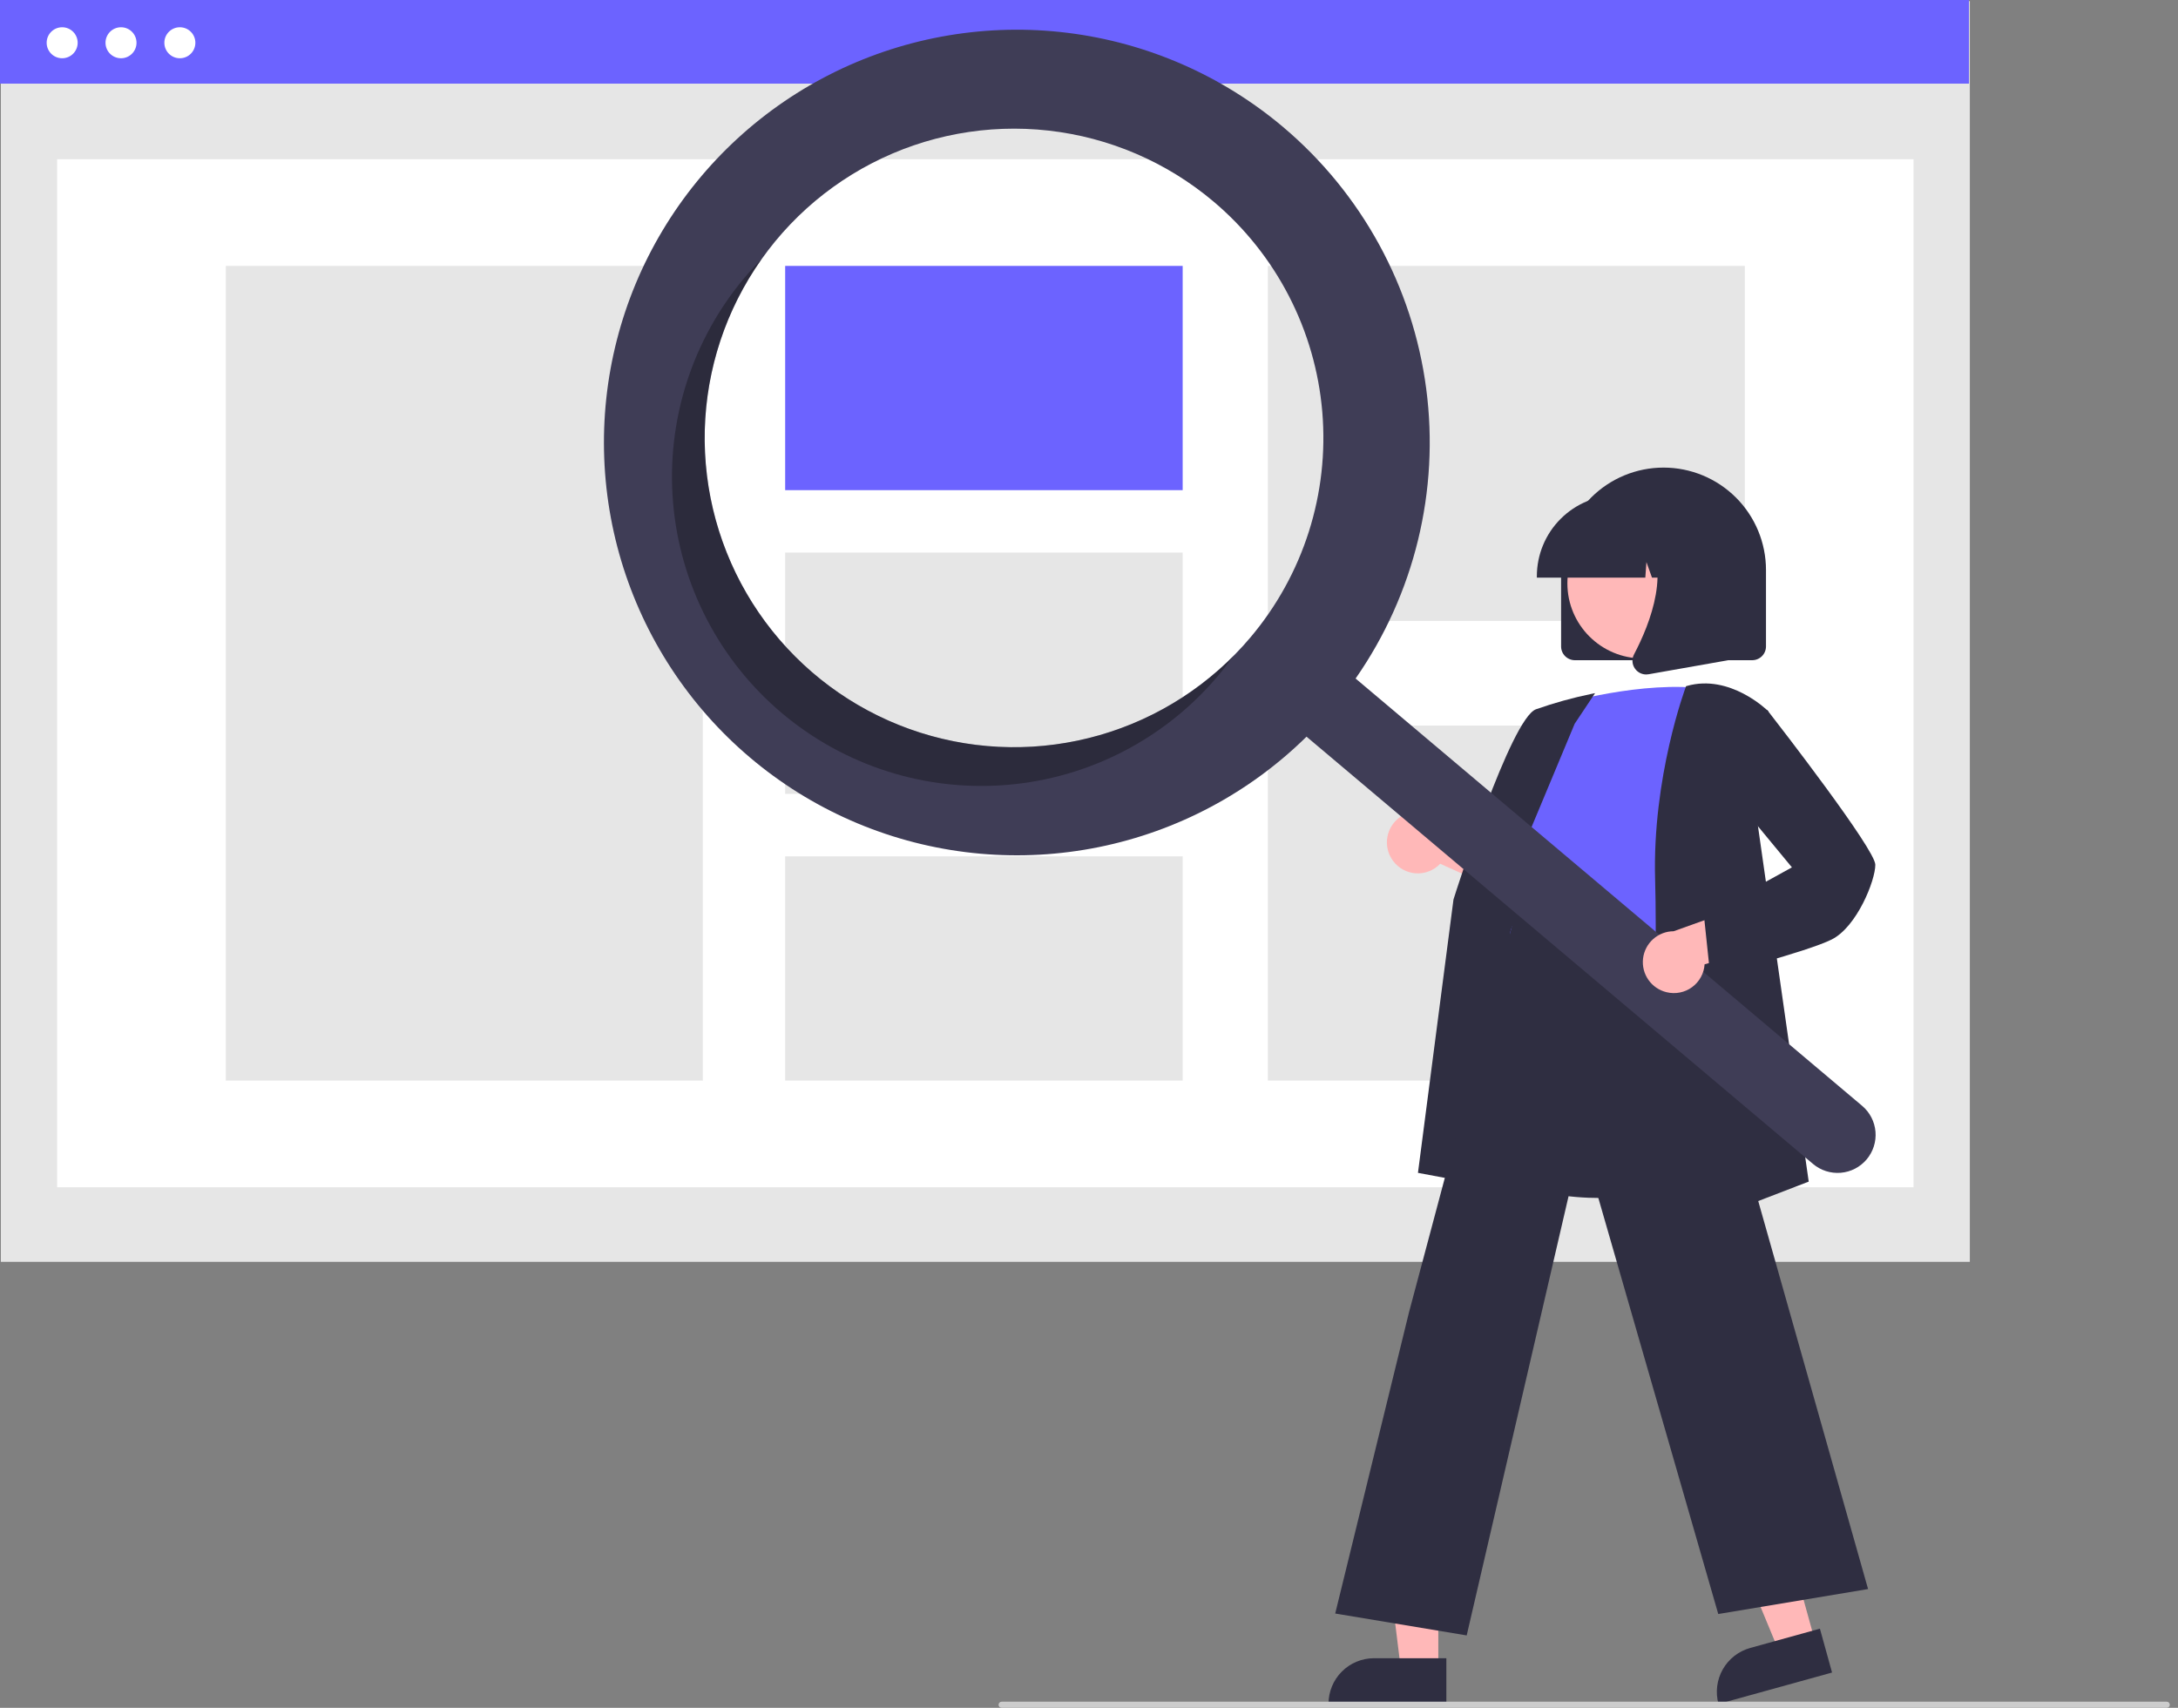 <svg width="255" height="200" viewBox="0 0 255 200" fill="none" xmlns="http://www.w3.org/2000/svg">
<rect x="0" y="0" width="255" height="200" fill="#808080" stroke="none"/>
<g clip-path="url(#clip0_725_74)">
<path d="M230.628 0.131H0.098V147.772H230.628V0.131Z" fill="#E6E6E6"/>
<path d="M224.036 18.649H6.69V139.037H224.036V18.649Z" fill="white"/>
<path d="M230.529 0H0V9.794H230.529V0Z" fill="#6C63FF"/>
<path d="M7.278 6.822C8.28 6.822 9.093 6.01 9.093 5.007C9.093 4.005 8.28 3.192 7.278 3.192C6.275 3.192 5.463 4.005 5.463 5.007C5.463 6.01 6.275 6.822 7.278 6.822Z" fill="white"/>
<path d="M14.168 6.822C15.171 6.822 15.983 6.01 15.983 5.007C15.983 4.005 15.171 3.192 14.168 3.192C13.165 3.192 12.353 4.005 12.353 5.007C12.353 6.01 13.165 6.822 14.168 6.822Z" fill="white"/>
<path d="M21.058 6.822C22.061 6.822 22.873 6.01 22.873 5.007C22.873 4.005 22.061 3.192 21.058 3.192C20.055 3.192 19.243 4.005 19.243 5.007C19.243 6.01 20.055 6.822 21.058 6.822Z" fill="white"/>
<path d="M82.287 31.14H26.439V126.546H82.287V31.14Z" fill="#E6E6E6"/>
<path d="M138.467 31.14H91.927V57.401H138.467V31.14Z" fill="#6C63FF"/>
<path d="M138.467 64.715H91.927V92.971H138.467V64.715Z" fill="#E6E6E6"/>
<path d="M138.467 100.285H91.927V126.546H138.467V100.285Z" fill="#E6E6E6"/>
<path d="M204.287 31.14H148.44V72.717H204.287V31.14Z" fill="#E6E6E6"/>
<path d="M204.287 84.969H148.44V126.546H204.287V84.969Z" fill="#E6E6E6"/>
<path d="M182.773 75.704V66.753C182.773 63.572 184.036 60.521 186.286 58.272C188.535 56.023 191.586 54.759 194.767 54.759C197.948 54.759 200.999 56.023 203.248 58.272C205.498 60.521 206.762 63.572 206.762 66.753V75.704C206.761 76.132 206.591 76.541 206.289 76.843C205.987 77.145 205.577 77.315 205.15 77.316H184.384C183.957 77.315 183.547 77.145 183.245 76.843C182.943 76.541 182.773 76.132 182.773 75.704Z" fill="#2F2E41"/>
<path d="M212.503 192.192L208.272 193.363L201.743 177.602L207.987 175.875L212.503 192.192Z" fill="#FFB8B8"/>
<path d="M204.916 192.99L213.075 190.732L214.497 195.869L201.201 199.549C201.014 198.874 200.962 198.17 201.048 197.475C201.133 196.78 201.355 196.109 201.7 195.5C202.045 194.891 202.507 194.356 203.058 193.925C203.61 193.495 204.241 193.177 204.916 192.99Z" fill="#2F2E41"/>
<path d="M168.397 195.446H164.008L161.919 178.515H168.398L168.397 195.446Z" fill="#FFB8B8"/>
<path d="M160.872 194.192H169.338V199.522H155.542C155.542 198.822 155.68 198.129 155.948 197.482C156.216 196.835 156.608 196.248 157.103 195.753C157.598 195.258 158.186 194.865 158.832 194.598C159.479 194.33 160.172 194.192 160.872 194.192Z" fill="#2F2E41"/>
<path d="M163.104 100.824C163.417 101.247 163.82 101.596 164.282 101.847C164.745 102.097 165.257 102.243 165.783 102.275C166.308 102.306 166.834 102.222 167.324 102.028C167.813 101.834 168.254 101.535 168.615 101.152L180.284 106.401L179.222 99.837L168.304 95.859C167.621 95.295 166.755 95.001 165.869 95.033C164.983 95.064 164.14 95.42 163.499 96.032C162.858 96.644 162.464 97.47 162.391 98.353C162.318 99.236 162.572 100.115 163.104 100.824Z" fill="#FFB8B8"/>
<path d="M187.349 140.294C183.683 140.294 179.887 139.748 176.697 138.123C175.004 137.278 173.503 136.093 172.289 134.641C171.075 133.189 170.173 131.502 169.641 129.686C167.979 124.423 170.074 119.253 172.101 114.253C173.357 111.154 174.543 108.228 174.851 105.343L174.958 104.319C175.438 99.719 175.852 95.746 178.144 94.256C179.332 93.484 180.929 93.44 183.028 94.121L202.736 100.524L202.011 137.936L201.892 137.976C201.789 138.01 194.841 140.294 187.349 140.294Z" fill="#2F2E41"/>
<path d="M182.683 82.474C182.683 82.474 192.35 79.61 199.869 80.684C199.869 80.684 195.573 104.315 197.005 112.192C198.437 120.069 172.121 115.235 177.492 107.716L179.282 98.765C179.282 98.765 175.701 95.185 178.924 90.888L182.683 82.474Z" fill="#6C63FF"/>
<path d="M177.928 139.584L166.014 137.351L170.174 105.339C170.453 104.445 176.897 84.163 179.823 83.066C181.948 82.318 184.121 81.714 186.328 81.259L186.751 81.174L184.363 84.758L174.851 107.549L177.928 139.584Z" fill="#2F2E41"/>
<path d="M171.72 191.523L156.326 188.958L164.965 153.682L177.82 105.44L177.947 106.297C177.957 106.361 179.158 112.663 196.977 109.867L197.134 109.842L197.177 109.995L218.714 186.092L201.174 189.016L185.175 133.495L171.72 191.523Z" fill="#2F2E41"/>
<path d="M193.057 145.575L193.066 145.304C193.077 145.004 194.136 115.095 193.783 103.067C193.428 90.998 197.335 80.546 197.375 80.442L197.406 80.358L197.493 80.333C202.548 78.889 206.934 83.199 206.978 83.243L207.039 83.305L205.599 95.183L211.764 138.378L193.057 145.575Z" fill="#2F2E41"/>
<path d="M192.302 77.107C197.159 77.107 201.096 73.17 201.096 68.313C201.096 63.457 197.159 59.519 192.302 59.519C187.446 59.519 183.509 63.457 183.509 68.313C183.509 73.17 187.446 77.107 192.302 77.107Z" fill="#FFB8B8"/>
<path d="M179.935 67.469C179.938 64.954 180.939 62.542 182.717 60.764C184.496 58.985 186.908 57.984 189.423 57.981H191.214C193.729 57.984 196.141 58.985 197.92 60.764C199.698 62.542 200.699 64.954 200.702 67.469V67.648H196.918L195.628 64.035L195.37 67.648H193.415L192.764 65.825L192.633 67.648H179.935V67.469Z" fill="#2F2E41"/>
<path d="M191.437 78.322C191.259 78.082 191.153 77.796 191.131 77.498C191.109 77.2 191.171 76.901 191.311 76.637C193.208 73.028 195.864 66.361 192.338 62.249L192.085 61.954H202.32V77.321L193.022 78.961C192.928 78.978 192.833 78.986 192.737 78.987C192.483 78.987 192.233 78.926 192.007 78.811C191.781 78.695 191.586 78.528 191.437 78.322Z" fill="#2F2E41"/>
<path d="M150.227 14.875C143.065 8.832 134.3 5 125 3.847C115.7 2.694 106.265 4.268 97.844 8.379C89.422 12.491 82.377 18.961 77.566 27.003C72.754 35.045 70.384 44.312 70.744 53.677C71.103 63.041 74.177 72.099 79.591 79.749C85.004 87.398 92.525 93.309 101.237 96.763C109.949 100.216 119.476 101.063 128.661 99.2C137.845 97.337 146.29 92.845 152.968 86.27L212.266 136.305C213.169 137.068 214.337 137.441 215.514 137.343C216.692 137.244 217.782 136.682 218.544 135.78C219.307 134.877 219.68 133.709 219.582 132.532C219.483 131.354 218.921 130.264 218.019 129.502L218.012 129.496L158.714 79.461C165.602 69.574 168.551 57.471 166.981 45.524C165.411 33.577 159.436 22.647 150.227 14.875ZM146.404 74.642C141.785 80.117 135.646 84.099 128.763 86.085C121.88 88.07 114.563 87.971 107.737 85.798C100.911 83.625 94.883 79.477 90.415 73.878C85.947 68.279 83.239 61.481 82.634 54.343C82.029 47.205 83.555 40.048 87.018 33.777C90.48 27.507 95.725 22.403 102.088 19.113C108.451 15.823 115.647 14.493 122.765 15.293C129.884 16.092 136.606 18.985 142.081 23.604C145.716 26.672 148.711 30.425 150.896 34.65C153.08 38.875 154.411 43.489 154.813 48.228C155.214 52.967 154.678 57.739 153.236 62.272C151.793 66.804 149.472 71.007 146.404 74.642Z" fill="#3F3D56"/>
<path opacity="0.3" d="M95.366 78.966C88.418 73.103 83.929 64.841 82.791 55.821C81.652 46.801 83.947 37.683 89.22 30.277C88.528 30.974 87.858 31.704 87.212 32.468C84.145 36.103 81.823 40.307 80.381 44.839C78.938 49.371 78.402 54.143 78.804 58.882C79.205 63.622 80.536 68.236 82.721 72.46C84.905 76.685 87.901 80.439 91.536 83.506C95.171 86.573 99.375 88.894 103.907 90.337C108.439 91.78 113.211 92.316 117.95 91.914C122.69 91.513 127.304 90.182 131.529 87.997C135.753 85.812 139.507 82.817 142.574 79.182C143.219 78.418 143.826 77.635 144.396 76.834C137.983 83.278 129.38 87.074 120.297 87.469C111.215 87.864 102.315 84.829 95.366 78.966Z" fill="black"/>
<path d="M195.126 116.198C195.637 116.323 196.17 116.334 196.686 116.231C197.202 116.128 197.689 115.913 198.113 115.601C198.537 115.289 198.888 114.888 199.14 114.426C199.393 113.965 199.541 113.453 199.574 112.928L211.903 109.506L206.891 105.136L195.952 109.056C195.066 109.058 194.211 109.386 193.551 109.976C192.89 110.567 192.469 111.379 192.367 112.26C192.265 113.14 192.49 114.027 192.998 114.753C193.507 115.479 194.264 115.993 195.126 116.198Z" fill="#FFB8B8"/>
<path d="M200.25 114.386L199.5 107.259L209.798 101.577L203.084 93.45L204.179 84.32L206.908 83.15L206.992 83.26C208.279 84.914 219.562 99.472 219.562 101.272C219.562 103.12 217.403 108.548 214.45 110.025C211.601 111.449 200.905 114.217 200.451 114.334L200.25 114.386Z" fill="#2F2E41"/>
<path d="M253.684 200H117.27C117.175 200 117.084 199.962 117.017 199.895C116.95 199.828 116.912 199.737 116.912 199.642C116.912 199.547 116.95 199.456 117.017 199.389C117.084 199.322 117.175 199.284 117.27 199.284H253.684C253.779 199.284 253.87 199.322 253.938 199.389C254.005 199.456 254.042 199.547 254.042 199.642C254.042 199.737 254.005 199.828 253.938 199.895C253.87 199.962 253.779 200 253.684 200Z" fill="#CCCCCC"/>
</g>
<defs>
<clipPath id="clip0_725_74">
<rect width="254.042" height="200" fill="white"/>
</clipPath>
</defs>
</svg>
